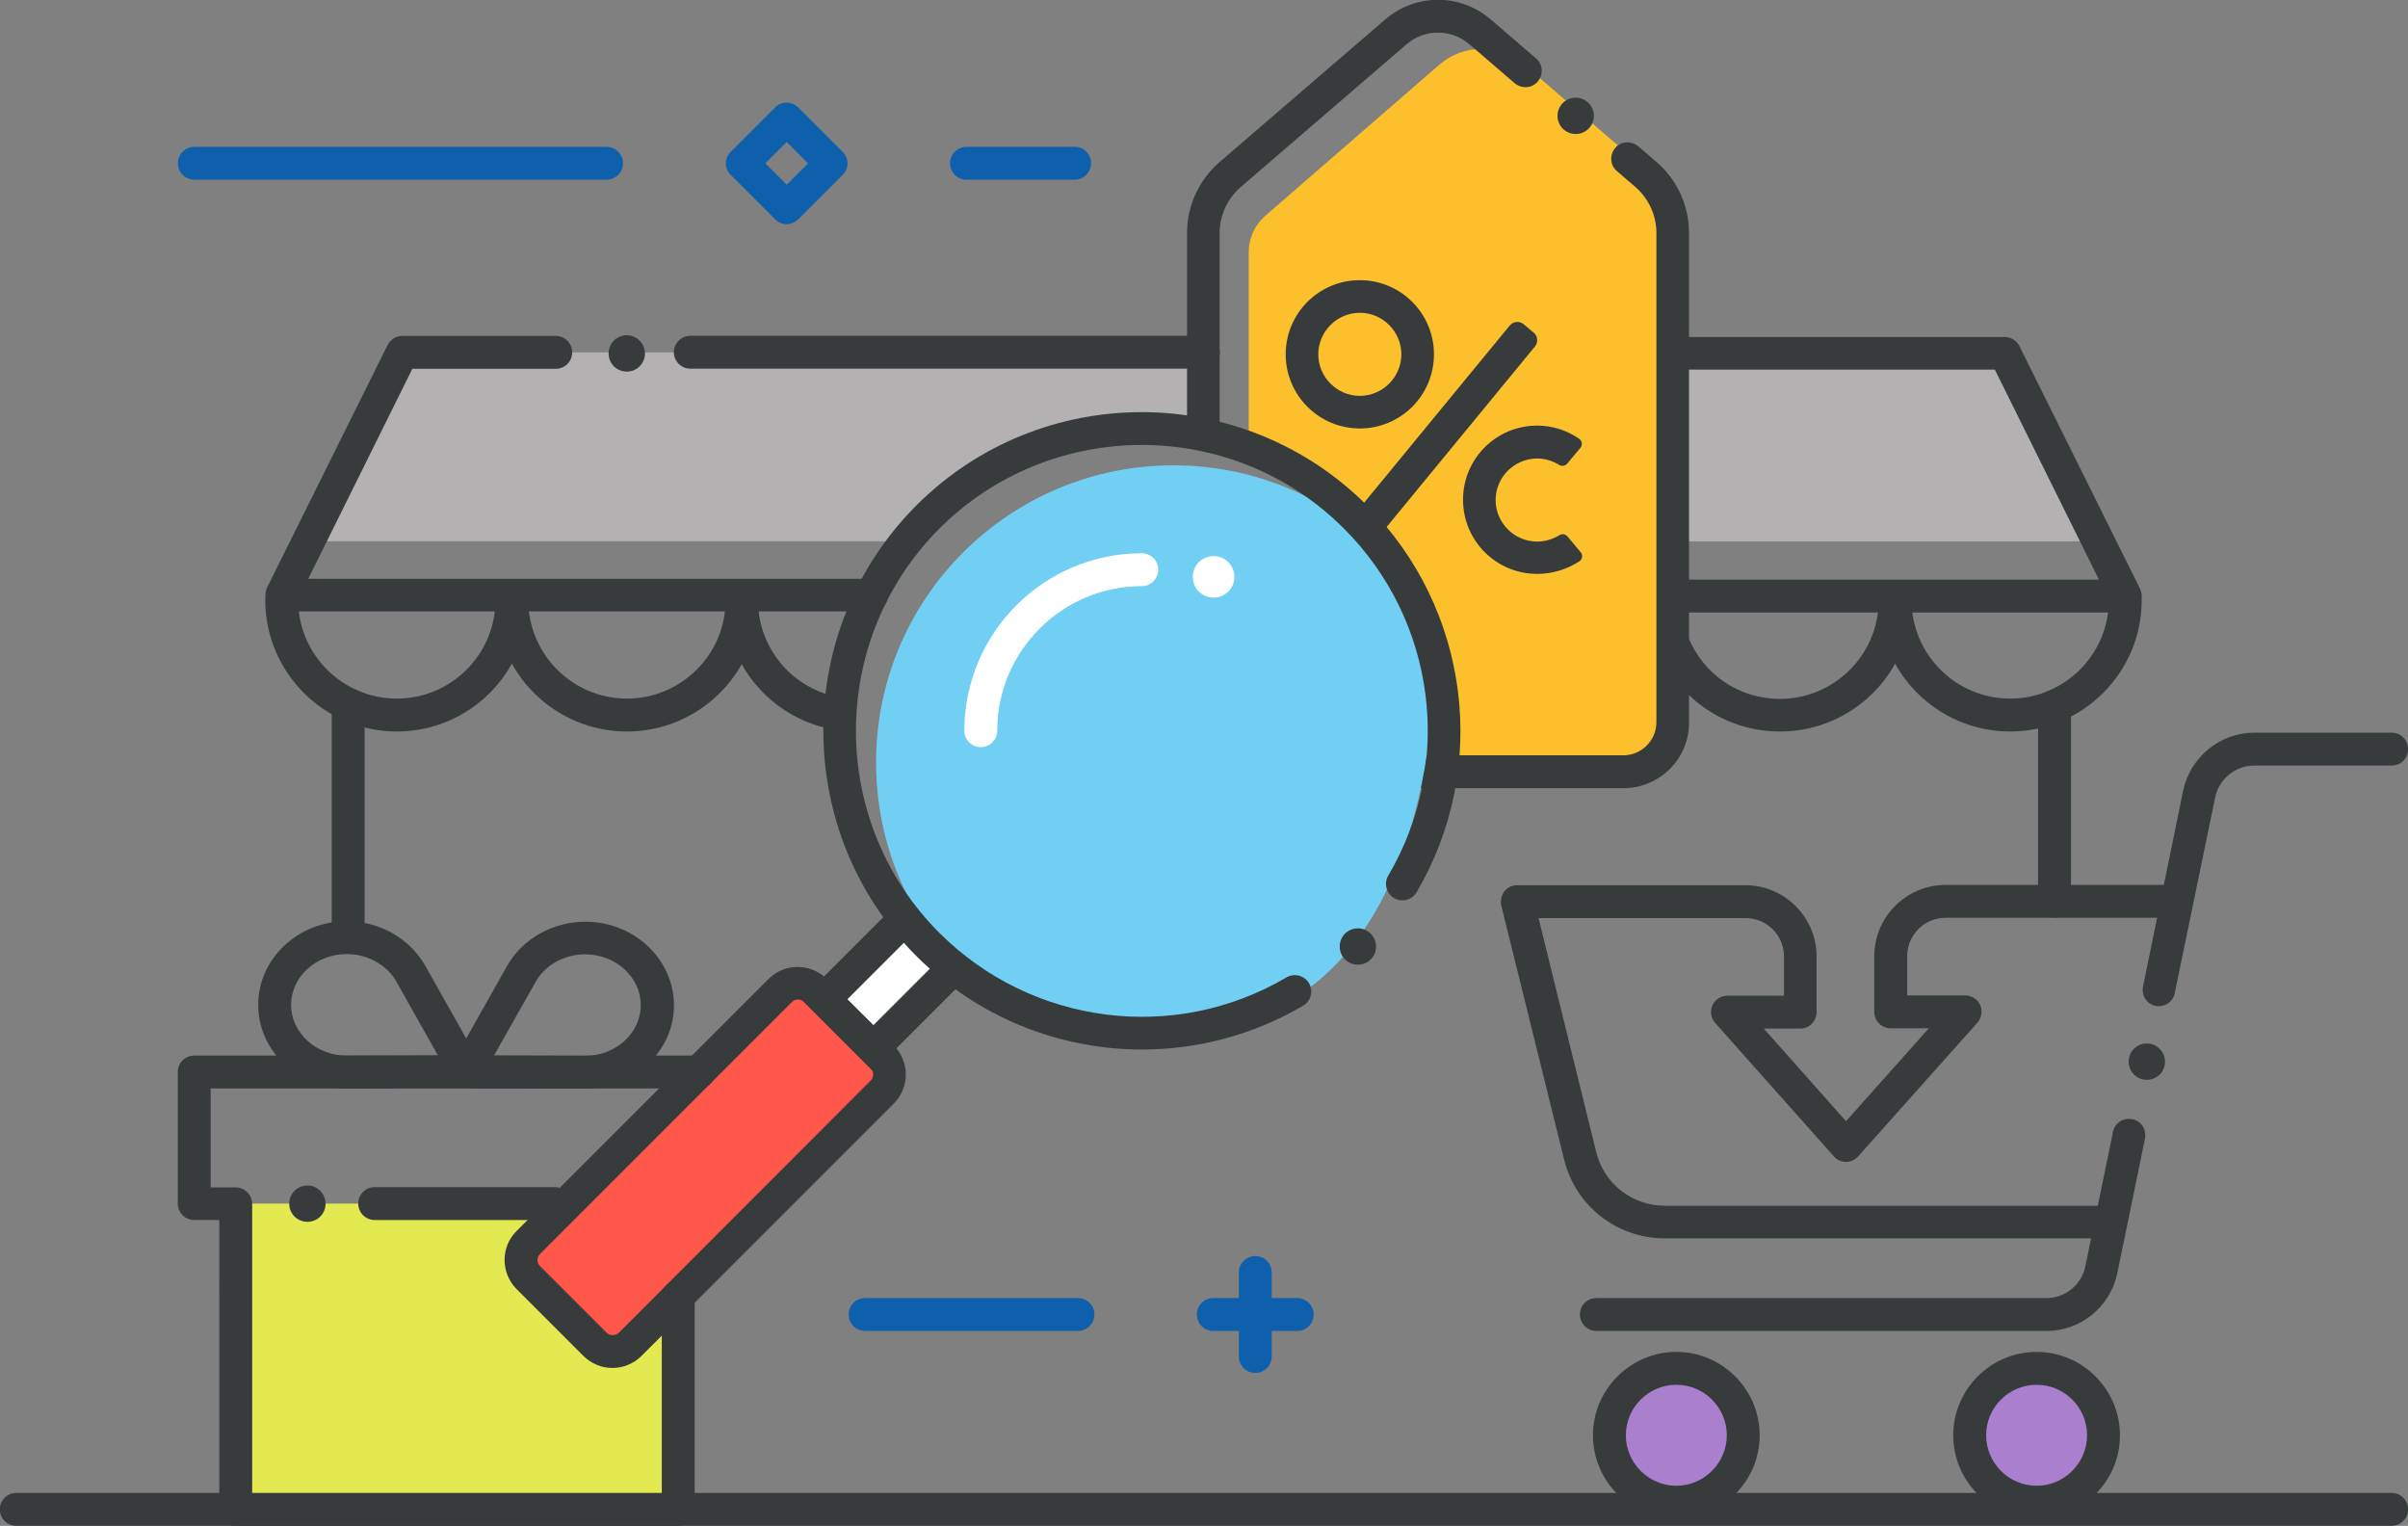 <svg xmlns="http://www.w3.org/2000/svg" xmlns:xlink="http://www.w3.org/1999/xlink" viewBox="216 66.9 1043.5 661.1">
  <rect x="216" y="66.9" width="1043.5" height="661.1" fill="#808080" stroke="none"/>
  <path fill="#B3B1B1" d="M940.908 301.445h181.75l-37.875-81.375-143.875-.5v81.875zM737.524 219.549h-344.125l-41.5 81.875h252.75l26.875-23.875 50.125-21.75 51.125-1.375 4.75-34.875z"/>
  <path fill="#E3E950" d="M505.375 720.86h-191.75v-132.5H505.25c.125 0 .125 132.5.125 132.5z"/>
  <g transform="matrix(1.25 0 0 -1.25 0 661.11)">
    <defs>
      <path id="a" d="M67.3-119.6h1055.3v661.1H67.3z"/>
    </defs>
    <clipPath id="b">
      <use xlink:href="#a" overflow="visible"/>
    </clipPath>
    <g clip-path="url(#b)">
      <path fill="#FF5749" d="M378.929 13.396l-19 19c-3.4 3.4-3.4 8.8 0 12.2l83.9 83.9c3.4 3.4 8.8 3.4 12.2 0l19-19c3.4-3.4 3.4-8.8 0-12.2l-83.9-83.9c-3.4-3.4-8.8-3.4-12.2 0"/>
      <path fill="#373B3C" d="M310.359 221.823c-25.1 0-45.6 20.4-45.6 45.6 0 3.1 2.5 5.7 5.7 5.7s5.7-2.5 5.7-5.7c0-18.9 15.4-34.2 34.2-34.2s34.2 15.3 34.2 34.1c0 3.1 2.5 5.7 5.7 5.7s5.7-2.5 5.7-5.7c0-25.1-20.5-45.5-45.6-45.5"/>
      <path fill="#373B3C" d="M390.138 221.823c-25.1 0-45.6 20.4-45.6 45.6 0 3.1 2.5 5.7 5.7 5.7s5.7-2.5 5.7-5.7c0-18.9 15.4-34.2 34.2-34.2s34.2 15.3 34.2 34.1c0 3.1 2.5 5.7 5.7 5.7s5.7-2.5 5.7-5.7c0-25.1-20.5-45.5-45.6-45.5"/>
      <path fill="#373B3C" d="M461.279 222.725c-.4 0-.8 0-1.2.1-14.8 3.2-27.1 13.6-32.7 27.7-2.1 5.4-3.2 11-3.2 16.8 0 3.1 2.5 5.7 5.7 5.7 3.1 0 5.7-2.5 5.7-5.7 0-4.4.8-8.6 2.4-12.6 4.2-10.6 13.4-18.4 24.5-20.8 3.1-.7 5-3.7 4.3-6.7-.5-2.7-2.9-4.5-5.5-4.5m328.621-.901c-18.9 0-35.6 11.4-42.5 29-1.1 2.9.3 6.2 3.2 7.3 2.9 1.1 6.2-.3 7.3-3.2 5.2-13.2 17.7-21.8 31.9-21.8 19 0 34.3 15.4 34.3 34.2 0 3.1 2.5 5.7 5.7 5.7s5.7-2.5 5.7-5.7c0-25.1-20.5-45.5-45.6-45.5"/>
      <path fill="#373B3C" d="M869.679 221.823c-25.1 0-45.6 20.4-45.6 45.6 0 3.1 2.5 5.7 5.7 5.7s5.7-2.5 5.7-5.7c0-18.9 15.4-34.2 34.2-34.2s34.2 15.3 34.2 34.1c0 3.1 2.5 5.7 5.7 5.7s5.7-2.5 5.7-5.7c0-25.1-20.5-45.5-45.6-45.5M590.019 347.58h-177.9c-3.1 0-5.7 2.5-5.7 5.7 0 3.1 2.5 5.7 5.7 5.7h177.9c3.1 0 5.7-2.5 5.7-5.7s-2.6-5.7-5.7-5.7m-115.062-84.134h-204.5c-2 0-3.8 1-4.8 2.7-1 1.7-1.1 3.8-.3 5.5l41.8 84.1c1 1.9 2.9 3.2 5.1 3.2h53.2c3.1 0 5.7-2.5 5.7-5.7s-2.5-5.7-5.7-5.7h-49.7l-36.1-72.8h195.3c3.1 0 5.7-2.5 5.7-5.7 0-3.1-2.6-5.6-5.7-5.6"/>
      <path fill="#373B3C" d="M909.569 263.058h-156.8c-3.1 0-5.7 2.5-5.7 5.7 0 3.1 2.5 5.7 5.7 5.7h147.7l-36.1 72.8h-106.5c-3.1 0-5.7 2.5-5.7 5.7s2.6 5.6 5.7 5.6h109.9c2.2 0 4.1-1.2 5.1-3.1l41.8-84.1c.9-1.8.8-3.8-.3-5.5-1-1.8-2.8-2.8-4.8-2.8M1001.926-53.5h-823.5c-3.1 0-5.7 2.5-5.7 5.7 0 3.1 2.5 5.7 5.7 5.7h823.5c3.1 0 5.7-2.5 5.7-5.7s-2.6-5.7-5.7-5.7"/>
      <path fill="#FCC02D" d="M671.895 453.041c8.4 7.2 20.8 7.2 29.2 0l46.1-39.7c5.9-5.1 5.5-20.3 5.5-28v-152.5c0-14.1 3.8-25-10.2-25h-119.6c-9.5 0-17.2-2.8-17.2 6.7v72.7l52.7-3.3-52.7 37.4v66.7c0 4.7 2.1 9.3 5.6 12.4l60.6 52.6z"/>
      <path fill="#373B3C" d="M735.541 202.167h-90.6c-3.1 0-5.7 2.5-5.7 5.7 0 3.1 2.5 5.7 5.7 5.7h90.6c6.4 0 11.5 5.2 11.5 11.5v169.6c0 6.1-2.7 11.9-7.3 15.9l-6.4 5.5c-2.4 2-2.6 5.6-.6 8 2 2.4 5.6 2.6 8 .6l6.4-5.5c7.1-6.1 11.2-15.1 11.2-24.5v-169.7c.1-12.6-10.2-22.8-22.8-22.8M590.019 320.92c-3.1 0-5.7 2.5-5.7 5.7v68c0 9.4 4.1 18.3 11.2 24.5l57.5 49.5c10.6 9.1 26 9.1 36.6 0l15.7-13.5c2.4-2 2.6-5.6.6-8-2-2.4-5.6-2.6-8-.6l-15.7 13.5c-6.3 5.4-15.5 5.4-21.8 0l-57.5-49.5c-4.6-4-7.3-9.8-7.3-15.9v-68c.1-3.2-2.5-5.7-5.6-5.7"/>
      <path fill="#373B3C" d="M644.222 366.959c-7.9 0-14.4-6.5-14.4-14.4s6.5-14.4 14.4-14.4 14.4 6.5 14.4 14.4-6.5 14.4-14.4 14.4m0-40.1c-14.2 0-25.7 11.5-25.7 25.7s11.5 25.7 25.7 25.7 25.7-11.5 25.7-25.7-11.5-25.7-25.7-25.7m61.477-50.408c-14.2 0-25.7 11.5-25.7 25.7s11.5 25.7 25.7 25.7c5.2 0 10.3-1.6 14.6-4.6 1-.7 1.2-2.1.4-3.1l-4.6-5.5c-.7-.8-1.9-1-2.8-.4-2.3 1.4-4.9 2.2-7.6 2.2-7.9 0-14.4-6.5-14.4-14.4s6.5-14.4 14.4-14.4c2.7 0 5.4.8 7.7 2.2.9.6 2.1.4 2.8-.4l4.6-5.5c.8-.9.6-2.4-.4-3.1-4.3-2.8-9.4-4.4-14.7-4.4m-57.581 14.918l-3.6 3c-1.4 1.2-1.6 3.3-.5 4.7l52.2 63.5c1.2 1.4 3.3 1.6 4.7.5l3.6-3c1.4-1.2 1.6-3.3.5-4.7l-52.2-63.5c-1.2-1.5-3.3-1.7-4.7-.5M882.321 14.045h-156.1c-3.1 0-5.7 2.5-5.7 5.7 0 3.1 2.5 5.7 5.7 5.7h156.1c6.4 0 12.1 4.6 13.4 10.9l9.6 46.7c.6 3.1 3.6 5 6.7 4.4 3.1-.6 5-3.6 4.4-6.7l-9.6-46.7c-2.4-11.6-12.7-20-24.5-20m38.913 112.576c-.4 0-.8 0-1.1.1-3.1.6-5 3.6-4.4 6.7l13.9 67.8c2.4 11.7 12.8 20.2 24.7 20.2h47.6c3.1 0 5.7-2.5 5.7-5.7s-2.5-5.7-5.7-5.7h-47.6c-6.6 0-12.3-4.7-13.6-11.1l-14-67.8c-.5-2.7-2.9-4.5-5.5-4.5"/>
      <path fill="#AA80CE" d="M855.64-22.153c0-12.8 10.4-23.2 23.2-23.2 12.8 0 23.2 10.4 23.2 23.2s-10.4 23.2-23.2 23.2c-12.8 0-23.2-10.4-23.2-23.2"/>
      <path fill="#373B3C" d="M878.843-4.619c-9.7 0-17.5-7.9-17.5-17.5s7.9-17.5 17.5-17.5 17.5 7.9 17.5 17.5-7.8 17.5-17.5 17.5m0-46.4c-15.9 0-28.9 13-28.9 28.9s13 28.9 28.9 28.9 28.9-13 28.9-28.9-13-28.9-28.9-28.9"/>
      <path fill="#AA80CE" d="M730.74-22.153c0-12.8 10.4-23.2 23.2-23.2 12.8 0 23.2 10.4 23.2 23.2s-10.4 23.2-23.2 23.2c-12.8 0-23.2-10.4-23.2-23.2"/>
      <path fill="#373B3C" d="M753.943-4.619c-9.7 0-17.5-7.9-17.5-17.5s7.9-17.5 17.5-17.5 17.5 7.9 17.5 17.5-7.8 17.5-17.5 17.5m0-46.4c-15.9 0-28.9 13-28.9 28.9s13 28.9 28.9 28.9 28.9-13 28.9-28.9-13-28.9-28.9-28.9M904.673 46.143h-154.8c-16.5 0-30.8 11.2-34.8 27.2l-21.8 88.1c-.4 1.7 0 3.5 1 4.9 1.1 1.4 2.7 2.2 4.5 2.2h79.1c13.6 0 24.7-11.1 24.7-24.7v-19.3c0-3.1-2.5-5.7-5.7-5.7h-12.6l28.5-32.1 28.7 32.2h-13.2c-3.1 0-5.7 2.5-5.7 5.7v19.3c0 13.6 11.1 24.7 24.7 24.7h80.3v-11.4h-80.3c-7.4 0-13.3-6-13.3-13.3v-13.6h20.1c2.2 0 4.3-1.3 5.2-3.3.9-2 .5-4.4-.9-6.1l-41.4-46.4c-1.1-1.2-2.6-1.9-4.2-1.9s-3.2.7-4.2 1.9l-41.2 46.3c-1.5 1.7-1.8 4.1-.9 6.1s2.9 3.3 5.2 3.3h19.6v13.6c0 7.4-6 13.3-13.3 13.3h-71.8l20-81.1c2.7-11 12.5-18.6 23.8-18.6h154.8v-11.3z"/>
      <path fill="#71CFF4" d="M667.414 213.477c-7.5-49.1-32.4-95.8-89.3-95.8-24.3 0-45.1-1.3-62.7 12.7-23.7 18.9-38.9 48-38.9 80.7 0 56.9 46.2 103 103.1 103 30.4 0 57.8-13.2 76.6-34.1 16.5-18.3 15.2-40.3 11.2-66.5"/>
      <path fill="#FFF" d="M512.822 216.401c-3.1 0-5.7 2.5-5.7 5.7 0 33.9 27.6 61.5 61.5 61.5 3.1 0 5.7-2.5 5.7-5.7 0-3.1-2.5-5.7-5.7-5.7-27.6 0-50.1-22.5-50.1-50.1 0-3.2-2.6-5.7-5.7-5.7m-9.32-76.44l-27.9-27.9-17 17 27.9 27.9"/>
      <path fill="#373B3C" d="M475.567 104.007l-25 25 31.9 31.9 8-8-23.9-23.9 9-9 23.9 23.9 8-8-31.9-31.9z"/>
      <path fill="#373B3C" d="M568.688 111.587c-28.6 0-56.9 11.1-78.2 32.4-43 43-43 113.1 0 156.2 43.1 43.1 113.1 43.1 156.2 0 35.6-35.6 42.7-90.8 17.2-134.1-1.6-2.7-5.1-3.6-7.8-2s-3.6 5.1-2 7.8c22.9 38.9 16.6 88.4-15.4 120.3-38.6 38.6-101.5 38.6-140.2 0-38.6-38.7-38.6-101.6 0-140.2 32-31.9 81.4-38.3 120.3-15.4 2.7 1.6 6.2.7 7.8-2 1.6-2.7.7-6.2-2-7.8-17.4-10.2-36.7-15.2-55.9-15.2m-119.265 17.334c-.8 0-1.5-.3-2.1-.9l-87.3-87.3c-1.2-1.2-1.2-3 0-4.2l23.1-23.1c1.1-1.1 3.1-1.1 4.2 0l87.3 87.4c.6.6.9 1.3.9 2.1s-.3 1.5-.9 2.1l-23.1 23.1c-.6.5-1.3.8-2.1.8m-64.3-127.7c-3.8 0-7.4 1.5-10.1 4.2l-23.1 23.1c-5.6 5.6-5.6 14.7 0 20.2l87.3 87.3c2.7 2.7 6.3 4.2 10.1 4.2s7.4-1.5 10.1-4.2l23.2-23c5.6-5.6 5.6-14.6 0-20.2l-87.4-87.4c-2.7-2.7-6.3-4.2-10.1-4.2"/>
      <path fill="#FFF" d="M600.724 275.417c0-4-3.2-7.2-7.2-7.2s-7.2 3.2-7.2 7.2 3.2 7.2 7.2 7.2 7.2-3.2 7.2-7.2"/>
      <path fill="#373B3C" d="M293.504 146.741c-3.1 0-5.7 2.5-5.7 5.7v78.8c0 3.1 2.5 5.7 5.7 5.7s5.7-2.5 5.7-5.7v-78.8c0-3.2-2.6-5.7-5.7-5.7M407.828-53.5h-153.3c-1.5 0-2.9.6-4 1.7s-1.7 2.5-1.7 4V52.5h-8.7c-3.1 0-5.7 2.5-5.7 5.7v45.6c0 3.1 2.5 5.7 5.7 5.7h174.9c3.1 0 5.7-2.5 5.7-5.7 0-3.1-2.5-5.7-5.7-5.7h-169.2V63.8h8.7c1.5 0 2.9-.6 4-1.7s1.7-2.5 1.7-4V-42.2h142V26c0 3.1 2.5 5.7 5.7 5.7 3.1 0 5.7-2.5 5.7-5.7v-73.8c-.1-3.2-2.7-5.7-5.8-5.7"/>
      <path fill="#373B3C" d="M365.192 52.5h-62.5c-3.1 0-5.7 2.5-5.7 5.7 0 3.1 2.5 5.7 5.7 5.7h62.5c3.1 0 5.7-2.5 5.7-5.7s-2.6-5.7-5.7-5.7m-79.523 5.669c0-3.5-2.8-6.3-6.3-6.3s-6.3 2.8-6.3 6.3 2.8 6.3 6.3 6.3 6.3-2.9 6.3-6.3m7.341 86.496c-10.7 0-19.3-7.9-19.3-17.6 0-9.7 8.7-17.6 19.3-17.6l31.6.1-14.7 26.1c-3.4 5.5-9.9 9-16.9 9m0-46.6c-16.9 0-30.7 13-30.7 29s13.8 29 30.7 29c11 0 21.2-5.6 26.7-14.6l.1-.1 19.5-34.6c1-1.8 1-3.9 0-5.6-1-1.7-2.9-2.8-4.9-2.8l-41.4-.3z"/>
      <path fill="#373B3C" d="M344.046 109.488l31.6-.1c10.6 0 19.3 7.9 19.3 17.6s-8.7 17.6-19.3 17.6c-7 0-13.5-3.5-16.9-9.1l-14.7-26zm31.6-11.4l-41.3.1c-2 0-3.9 1.1-4.9 2.8-1 1.7-1 3.9 0 5.6l19.5 34.6.1.1c5.4 9 15.7 14.6 26.7 14.6 16.9 0 30.7-13 30.7-29s-13.9-28.8-30.8-28.8m509.412 59.211c-3.1 0-5.7 2.5-5.7 5.7v67.6c0 3.1 2.5 5.7 5.7 5.7s5.7-2.5 5.7-5.7v-67.6c0-3.2-2.6-5.7-5.7-5.7M396.388 352.861c0-3.5-2.8-6.3-6.3-6.3s-6.3 2.8-6.3 6.3 2.8 6.3 6.3 6.3 6.3-2.9 6.3-6.3m253.462-205.565c0-3.5-2.8-6.3-6.3-6.3s-6.3 2.8-6.3 6.3 2.8 6.3 6.3 6.3 6.3-2.9 6.3-6.3m273.509-39.906c0-3.5-2.8-6.3-6.3-6.3s-6.3 2.8-6.3 6.3 2.8 6.3 6.3 6.3 6.3-2.9 6.3-6.3m-198 327.833c0-3.5-2.8-6.3-6.3-6.3s-6.3 2.8-6.3 6.3 2.8 6.3 6.3 6.3 6.3-2.9 6.3-6.3"/>
      <path fill="#0F60AC" d="M383.072 413.08h-142.9c-3.1 0-5.7 2.5-5.7 5.7 0 3.1 2.5 5.7 5.7 5.7h142.9c3.1 0 5.7-2.5 5.7-5.7s-2.6-5.7-5.7-5.7m162.291 0h-37.5c-3.1 0-5.7 2.5-5.7 5.7 0 3.1 2.5 5.7 5.7 5.7h37.5c3.1 0 5.7-2.5 5.7-5.7s-2.6-5.7-5.7-5.7m-107.239 5.669l7.4-7.4 7.4 7.4-7.4 7.4-7.4-7.4zm7.4-21.1c-1.5 0-2.9.6-4 1.7l-15.4 15.4c-1.1 1.1-1.7 2.5-1.7 4s.6 2.9 1.7 4l15.4 15.4c2.2 2.2 5.8 2.2 8 0l15.4-15.4c1.1-1.1 1.7-2.5 1.7-4s-.6-2.9-1.7-4l-15.4-15.4c-1.1-1.1-2.6-1.7-4-1.7M622.517 14.045h-29.1c-3.1 0-5.7 2.5-5.7 5.7 0 3.1 2.5 5.7 5.7 5.7h29.1c3.1 0 5.7-2.5 5.7-5.7s-2.6-5.7-5.7-5.7"/>
      <path fill="#0F60AC" d="M607.974-.498c-3.1 0-5.7 2.5-5.7 5.7v29.1c0 3.1 2.5 5.7 5.7 5.7s5.7-2.5 5.7-5.7v-29.1c0-3.2-2.6-5.7-5.7-5.7M546.51 14.045h-73.8c-3.1 0-5.7 2.5-5.7 5.7 0 3.1 2.5 5.7 5.7 5.7h73.8c3.1 0 5.7-2.5 5.7-5.7s-2.6-5.7-5.7-5.7"/>
    </g>
  </g>
</svg>
